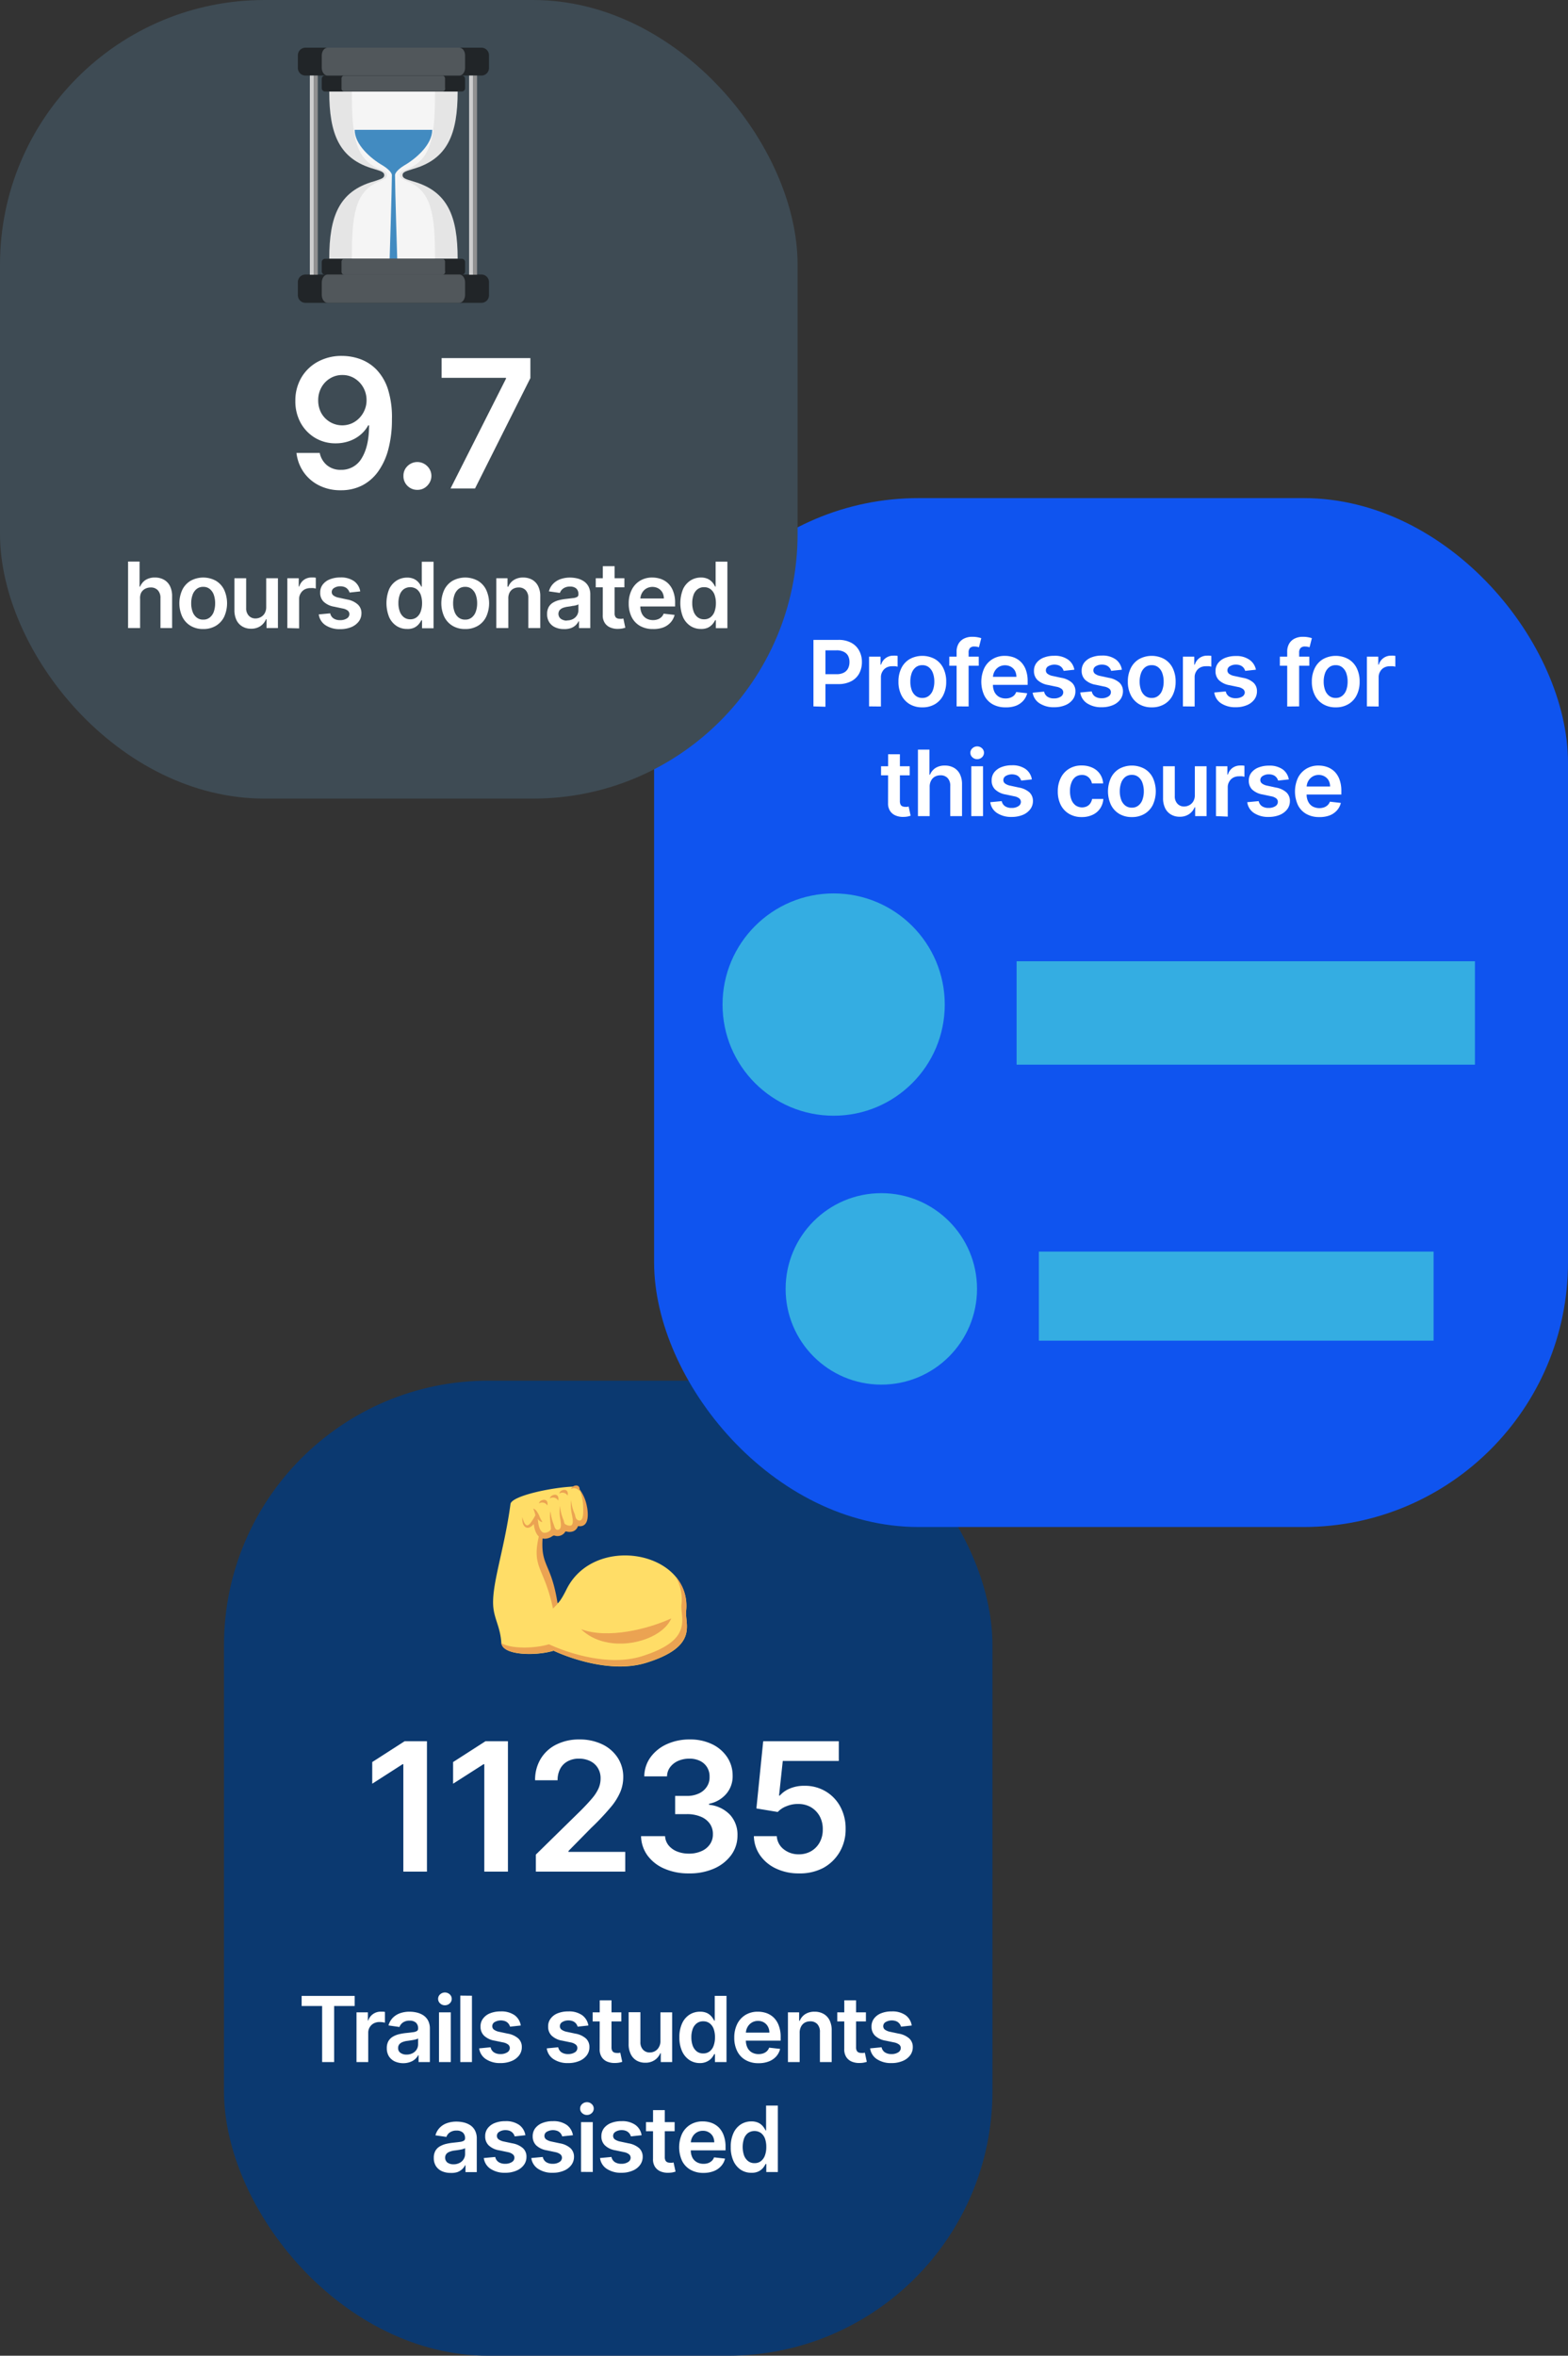 <svg xmlns="http://www.w3.org/2000/svg" viewBox="0 0 391.75 588.34"><rect x="0" y="0" width="391.75" height="588.34" fill="#333333" stroke="none"/><defs><style>.cls-1{fill:#0b3970;}.cls-2{fill:#0f54ef;}.cls-3{fill:#fff;}.cls-4{fill:#34ade2;}.cls-5{fill:#ffdd67;}.cls-6{fill:#eba352;}.cls-7{fill:#3e4b54;}.cls-8{fill:#e5e5e5;}.cls-9{fill:#f5f5f5;}.cls-10{fill:#428bc1;}.cls-11{fill:#212528;}.cls-12{fill:#51575b;}.cls-13{fill:#919191;}.cls-14{fill:#cecece;}</style></defs><g id="Layer_2" data-name="Layer 2"><g id="Layer_1-2" data-name="Layer 1"><rect class="cls-1" x="55.96" y="344.82" width="192" height="243.52" rx="66.09"/><rect class="cls-2" x="163.42" y="124.4" width="228.33" height="256.97" rx="66.09"/><path class="cls-3" d="M203.23,176.42V159.81h6.22a6.58,6.58,0,0,1,3.22.72,4.77,4.77,0,0,1,2,2,5.82,5.82,0,0,1,.67,2.82,6,6,0,0,1-.67,2.84,4.74,4.74,0,0,1-2,1.95,6.78,6.78,0,0,1-3.24.71h-4.12v-2.47H209a3.79,3.79,0,0,0,1.83-.39,2.49,2.49,0,0,0,1.06-1.07,3.45,3.45,0,0,0,.34-1.57,3.31,3.31,0,0,0-.34-1.55,2.39,2.39,0,0,0-1.06-1,3.88,3.88,0,0,0-1.85-.38h-2.75v14.09Z"/><path class="cls-3" d="M217.13,176.42V164H220V166h.13a3.09,3.09,0,0,1,1.18-1.66,3.13,3.13,0,0,1,1.9-.59,5.25,5.25,0,0,1,.54,0,3,3,0,0,1,.51.06v2.7a3.91,3.91,0,0,0-.59-.12,6.78,6.78,0,0,0-.77,0,3,3,0,0,0-1.44.34,2.5,2.5,0,0,0-1,1,2.68,2.68,0,0,0-.37,1.4v7.32Z"/><path class="cls-3" d="M230.44,176.66a6,6,0,0,1-3.17-.8,5.37,5.37,0,0,1-2.07-2.25,7.31,7.31,0,0,1-.73-3.37,7.41,7.41,0,0,1,.73-3.38,5.37,5.37,0,0,1,2.07-2.25,6.59,6.59,0,0,1,6.33,0,5.37,5.37,0,0,1,2.07,2.25,7.41,7.41,0,0,1,.73,3.38,7.31,7.31,0,0,1-.73,3.37,5.37,5.37,0,0,1-2.07,2.25A6,6,0,0,1,230.44,176.66Zm0-2.35a2.52,2.52,0,0,0,1.66-.55,3.25,3.25,0,0,0,1-1.47,6.06,6.06,0,0,0,.33-2.06,6.16,6.16,0,0,0-.33-2.07,3.34,3.34,0,0,0-1-1.48,2.52,2.52,0,0,0-1.66-.55,2.55,2.55,0,0,0-1.68.55,3.28,3.28,0,0,0-1,1.48,6.16,6.16,0,0,0-.32,2.07,6.06,6.06,0,0,0,.32,2.06,3.19,3.19,0,0,0,1,1.47A2.55,2.55,0,0,0,230.45,174.31Z"/><path class="cls-3" d="M244.53,164v2.27h-7.36V164ZM239,176.42V162.79a3.86,3.86,0,0,1,.52-2.09,3.22,3.22,0,0,1,1.41-1.25,4.5,4.5,0,0,1,2-.41,7,7,0,0,1,1.36.12,6.65,6.65,0,0,1,.87.22l-.58,2.27-.47-.12a3.1,3.1,0,0,0-.64-.06,1.45,1.45,0,0,0-1.15.39A1.7,1.7,0,0,0,242,163v13.44Z"/><path class="cls-3" d="M251.21,176.66a6.41,6.41,0,0,1-3.23-.78,5.19,5.19,0,0,1-2.08-2.22,8.21,8.21,0,0,1,0-6.77,5.46,5.46,0,0,1,2.06-2.27,5.8,5.8,0,0,1,3.1-.82,6.56,6.56,0,0,1,2.18.37,5.05,5.05,0,0,1,1.81,1.14,5.37,5.37,0,0,1,1.25,2,8,8,0,0,1,.45,2.83v.9H246.54v-2h7.4a3.36,3.36,0,0,0-.36-1.51,2.7,2.7,0,0,0-1-1,3.1,3.1,0,0,0-3.06.05,3.05,3.05,0,0,0-1.06,1.14,3.22,3.22,0,0,0-.38,1.54v1.72a4.06,4.06,0,0,0,.39,1.86,2.91,2.91,0,0,0,1.11,1.19,3.37,3.37,0,0,0,1.68.41,3.23,3.23,0,0,0,1.15-.19,2.66,2.66,0,0,0,.91-.53,2.35,2.35,0,0,0,.57-.89l2.74.31a4.29,4.29,0,0,1-1,1.89,4.81,4.81,0,0,1-1.86,1.25A6.91,6.91,0,0,1,251.21,176.66Z"/><path class="cls-3" d="M268.42,167.26l-2.68.29a2.39,2.39,0,0,0-.39-.76,2.1,2.1,0,0,0-.75-.58,3.14,3.14,0,0,0-2.69.18,1.17,1.17,0,0,0-.61,1,1.05,1.05,0,0,0,.4.88,3.18,3.18,0,0,0,1.36.56l2.12.46a5.25,5.25,0,0,1,2.63,1.21,2.84,2.84,0,0,1,.87,2.16,3.36,3.36,0,0,1-.68,2.07,4.38,4.38,0,0,1-1.88,1.4,7,7,0,0,1-2.76.5,6.38,6.38,0,0,1-3.68-1A3.83,3.83,0,0,1,258,173l2.86-.27a2,2,0,0,0,.83,1.27,2.85,2.85,0,0,0,1.65.43A3,3,0,0,0,265,174a1.27,1.27,0,0,0,.64-1.06,1.14,1.14,0,0,0-.41-.89,3,3,0,0,0-1.27-.53l-2.13-.45a5.06,5.06,0,0,1-2.65-1.26,3.06,3.06,0,0,1-.85-2.25,3.14,3.14,0,0,1,.63-2,4.08,4.08,0,0,1,1.77-1.31,7,7,0,0,1,2.64-.47,5.67,5.67,0,0,1,3.45.94A3.92,3.92,0,0,1,268.42,167.26Z"/><path class="cls-3" d="M280.29,167.26l-2.68.29a2,2,0,0,0-.39-.76,2.1,2.1,0,0,0-.75-.58,2.81,2.81,0,0,0-1.15-.22,2.87,2.87,0,0,0-1.54.4,1.17,1.17,0,0,0-.61,1,1.05,1.05,0,0,0,.4.88,3.24,3.24,0,0,0,1.36.56l2.12.46a5.33,5.33,0,0,1,2.64,1.21,2.91,2.91,0,0,1,.87,2.16,3.43,3.43,0,0,1-.69,2.07,4.38,4.38,0,0,1-1.88,1.4,7,7,0,0,1-2.75.5,6.36,6.36,0,0,1-3.68-1,3.84,3.84,0,0,1-1.67-2.68l2.87-.27a2,2,0,0,0,.82,1.27,2.85,2.85,0,0,0,1.65.43,2.91,2.91,0,0,0,1.68-.43,1.25,1.25,0,0,0,.64-1.06,1.14,1.14,0,0,0-.41-.89,2.9,2.9,0,0,0-1.27-.53l-2.12-.45a5.1,5.1,0,0,1-2.66-1.26,3.1,3.1,0,0,1-.85-2.25,3.27,3.27,0,0,1,.63-2,4.17,4.17,0,0,1,1.78-1.31,6.9,6.9,0,0,1,2.63-.47,5.63,5.63,0,0,1,3.45.94A3.92,3.92,0,0,1,280.29,167.26Z"/><path class="cls-3" d="M287.75,176.66a6,6,0,0,1-3.16-.8,5.37,5.37,0,0,1-2.07-2.25,7.31,7.31,0,0,1-.74-3.37,7.41,7.41,0,0,1,.74-3.38,5.37,5.37,0,0,1,2.07-2.25,6.57,6.57,0,0,1,6.32,0,5.33,5.33,0,0,1,2.08,2.25,7.54,7.54,0,0,1,.73,3.38,7.44,7.44,0,0,1-.73,3.37,5.33,5.33,0,0,1-2.08,2.25A6,6,0,0,1,287.75,176.66Zm0-2.35a2.47,2.47,0,0,0,1.65-.55,3.1,3.1,0,0,0,1-1.47,6.06,6.06,0,0,0,.33-2.06,6.16,6.16,0,0,0-.33-2.07,3.18,3.18,0,0,0-1-1.48,2.47,2.47,0,0,0-1.65-.55,2.56,2.56,0,0,0-1.69.55,3.34,3.34,0,0,0-1,1.48,6.16,6.16,0,0,0-.33,2.07,6.06,6.06,0,0,0,.33,2.06,3.25,3.25,0,0,0,1,1.47A2.56,2.56,0,0,0,287.77,174.31Z"/><path class="cls-3" d="M295.54,176.42V164h2.84V166h.13a3.13,3.13,0,0,1,1.17-1.66,3.18,3.18,0,0,1,1.91-.59,5.25,5.25,0,0,1,.54,0,3.11,3.11,0,0,1,.51.06v2.7a3.91,3.91,0,0,0-.59-.12,6.78,6.78,0,0,0-.77,0,3,3,0,0,0-1.44.34,2.5,2.5,0,0,0-1,1,2.59,2.59,0,0,0-.37,1.4v7.32Z"/><path class="cls-3" d="M313.78,167.26l-2.68.29a2.39,2.39,0,0,0-.39-.76,2.1,2.1,0,0,0-.75-.58,2.86,2.86,0,0,0-1.16-.22,2.81,2.81,0,0,0-1.53.4,1.17,1.17,0,0,0-.61,1,1.05,1.05,0,0,0,.4.88,3.18,3.18,0,0,0,1.36.56l2.12.46a5.25,5.25,0,0,1,2.63,1.21,2.84,2.84,0,0,1,.87,2.16,3.36,3.36,0,0,1-.68,2.07,4.38,4.38,0,0,1-1.88,1.4,7,7,0,0,1-2.76.5,6.38,6.38,0,0,1-3.68-1,3.83,3.83,0,0,1-1.66-2.68l2.86-.27a2,2,0,0,0,.83,1.27,2.85,2.85,0,0,0,1.65.43,3,3,0,0,0,1.68-.43A1.27,1.27,0,0,0,311,173a1.12,1.12,0,0,0-.42-.89,2.86,2.86,0,0,0-1.26-.53l-2.13-.45a5.06,5.06,0,0,1-2.65-1.26,3.06,3.06,0,0,1-.85-2.25,3.14,3.14,0,0,1,.63-2,4.08,4.08,0,0,1,1.77-1.31,6.93,6.93,0,0,1,2.63-.47,5.63,5.63,0,0,1,3.45.94A3.93,3.93,0,0,1,313.78,167.26Z"/><path class="cls-3" d="M327.12,164v2.27h-7.36V164Zm-5.52,12.45V162.79a3.86,3.86,0,0,1,.52-2.09,3.22,3.22,0,0,1,1.41-1.25,4.5,4.5,0,0,1,2-.41,6.77,6.77,0,0,1,1.35.12,6.47,6.47,0,0,1,.88.22l-.58,2.27-.48-.12a3,3,0,0,0-.63-.06,1.45,1.45,0,0,0-1.15.39,1.65,1.65,0,0,0-.34,1.12v13.44Z"/><path class="cls-3" d="M333.72,176.66a6,6,0,0,1-3.16-.8,5.37,5.37,0,0,1-2.07-2.25,7.31,7.31,0,0,1-.74-3.37,7.41,7.41,0,0,1,.74-3.38,5.37,5.37,0,0,1,2.07-2.25,6.57,6.57,0,0,1,6.32,0,5.33,5.33,0,0,1,2.08,2.25,7.41,7.41,0,0,1,.73,3.38,7.31,7.31,0,0,1-.73,3.37,5.33,5.33,0,0,1-2.08,2.25A6,6,0,0,1,333.72,176.66Zm0-2.35a2.47,2.47,0,0,0,1.65-.55,3.19,3.19,0,0,0,1-1.47,6.32,6.32,0,0,0,.32-2.06,6.42,6.42,0,0,0-.32-2.07,3.28,3.28,0,0,0-1-1.48,2.47,2.47,0,0,0-1.65-.55,2.52,2.52,0,0,0-1.68.55,3.28,3.28,0,0,0-1,1.48,6.16,6.16,0,0,0-.33,2.07,6.06,6.06,0,0,0,.33,2.06,3.19,3.19,0,0,0,1,1.47A2.52,2.52,0,0,0,333.74,174.31Z"/><path class="cls-3" d="M341.51,176.42V164h2.84V166h.13a3.09,3.09,0,0,1,1.18-1.66,3.13,3.13,0,0,1,1.9-.59,5.25,5.25,0,0,1,.54,0,3,3,0,0,1,.51.06v2.7a3.91,3.91,0,0,0-.59-.12,6.78,6.78,0,0,0-.77,0,3,3,0,0,0-1.44.34,2.5,2.5,0,0,0-1,1,2.68,2.68,0,0,0-.37,1.4v7.32Z"/><path class="cls-3" d="M227.28,191.37v2.27h-7.16v-2.27Zm-5.39-3h2.94v11.69a1.85,1.85,0,0,0,.18.91.89.89,0,0,0,.48.42,1.78,1.78,0,0,0,.67.12,3.75,3.75,0,0,0,.5,0l.36-.08.49,2.3-.67.18a6,6,0,0,1-1.06.11,4.69,4.69,0,0,1-2-.34,3,3,0,0,1-1.4-1.14,3.41,3.41,0,0,1-.51-1.95Z"/><path class="cls-3" d="M232.27,196.52v7.3h-2.93V187.21h2.87v6.27h.14a3.67,3.67,0,0,1,1.36-1.67,4.23,4.23,0,0,1,2.35-.61,4.45,4.45,0,0,1,2.26.55,3.73,3.73,0,0,1,1.5,1.59,5.6,5.6,0,0,1,.53,2.55v7.93h-2.94v-7.48a2.76,2.76,0,0,0-.64-2,2.33,2.33,0,0,0-1.81-.71,2.89,2.89,0,0,0-1.39.34,2.4,2.4,0,0,0-.95,1A3.15,3.15,0,0,0,232.27,196.52Z"/><path class="cls-3" d="M244.14,189.6a1.69,1.69,0,0,1-1.2-.47,1.48,1.48,0,0,1-.5-1.12,1.46,1.46,0,0,1,.51-1.13,1.75,1.75,0,0,1,2.39,0,1.52,1.52,0,0,1,0,2.25A1.69,1.69,0,0,1,244.14,189.6Zm-1.47,14.22V191.37h2.93v12.45Z"/><path class="cls-3" d="M257.8,194.66l-2.67.29a2.23,2.23,0,0,0-.4-.76,1.94,1.94,0,0,0-.75-.58,3.14,3.14,0,0,0-2.69.18,1.18,1.18,0,0,0-.61,1,1.08,1.08,0,0,0,.4.88,3.3,3.3,0,0,0,1.36.56l2.13.46a5.33,5.33,0,0,1,2.63,1.21,2.91,2.91,0,0,1,.87,2.16,3.37,3.37,0,0,1-.69,2.07,4.42,4.42,0,0,1-1.87,1.4,7.19,7.19,0,0,1-2.76.5,6.38,6.38,0,0,1-3.68-1,3.79,3.79,0,0,1-1.66-2.68l2.86-.27a2,2,0,0,0,.83,1.27,2.84,2.84,0,0,0,1.64.43,2.91,2.91,0,0,0,1.68-.43,1.25,1.25,0,0,0,.64-1.06,1.14,1.14,0,0,0-.41-.89,2.85,2.85,0,0,0-1.27-.53l-2.12-.45a5,5,0,0,1-2.65-1.26,3,3,0,0,1-.85-2.25,3.2,3.2,0,0,1,.62-2,4.17,4.17,0,0,1,1.78-1.31,6.93,6.93,0,0,1,2.63-.47,5.63,5.63,0,0,1,3.45.94A3.92,3.92,0,0,1,257.8,194.66Z"/><path class="cls-3" d="M270.27,204.06a6,6,0,0,1-3.2-.82A5.41,5.41,0,0,1,265,201a7.43,7.43,0,0,1-.72-3.34,7.34,7.34,0,0,1,.73-3.35A5.48,5.48,0,0,1,267.1,192a5.84,5.84,0,0,1,3.15-.82,6.22,6.22,0,0,1,2.69.56,4.62,4.62,0,0,1,1.87,1.56,4.69,4.69,0,0,1,.8,2.36H272.8a2.64,2.64,0,0,0-.81-1.5,2.33,2.33,0,0,0-1.7-.61,2.68,2.68,0,0,0-1.58.48,3.14,3.14,0,0,0-1,1.39,5.37,5.37,0,0,0-.38,2.15,5.77,5.77,0,0,0,.37,2.19,3.17,3.17,0,0,0,1.05,1.4,2.84,2.84,0,0,0,2.76.24,2.27,2.27,0,0,0,.86-.71,2.92,2.92,0,0,0,.48-1.15h2.81a4.86,4.86,0,0,1-.78,2.34,4.53,4.53,0,0,1-1.84,1.59A6.09,6.09,0,0,1,270.27,204.06Z"/><path class="cls-3" d="M282.79,204.06a6,6,0,0,1-3.16-.8,5.43,5.43,0,0,1-2.07-2.25,8.07,8.07,0,0,1,0-6.75,5.37,5.37,0,0,1,2.07-2.25,6.57,6.57,0,0,1,6.32,0,5.33,5.33,0,0,1,2.08,2.25,8.17,8.17,0,0,1,0,6.75,5.39,5.39,0,0,1-2.08,2.25A6,6,0,0,1,282.79,204.06Zm0-2.35a2.47,2.47,0,0,0,1.65-.55,3.1,3.1,0,0,0,1-1.47,6.06,6.06,0,0,0,.33-2.06,6.16,6.16,0,0,0-.33-2.07,3.18,3.18,0,0,0-1-1.48,2.47,2.47,0,0,0-1.65-.55,2.56,2.56,0,0,0-1.69.55,3.34,3.34,0,0,0-1,1.48,6.16,6.16,0,0,0-.33,2.07,6.06,6.06,0,0,0,.33,2.06,3.25,3.25,0,0,0,1,1.47A2.56,2.56,0,0,0,282.81,201.71Z"/><path class="cls-3" d="M298.52,198.58v-7.21h2.93v12.45H298.6v-2.21h-.13a3.82,3.82,0,0,1-1.38,1.71,4.07,4.07,0,0,1-2.36.66,4.13,4.13,0,0,1-2.16-.55,3.72,3.72,0,0,1-1.47-1.59,5.64,5.64,0,0,1-.52-2.54v-7.93h2.93v7.47a2.65,2.65,0,0,0,.65,1.88,2.2,2.2,0,0,0,1.7.7,2.68,2.68,0,0,0,1.26-.32,2.5,2.5,0,0,0,1-.94A3,3,0,0,0,298.52,198.58Z"/><path class="cls-3" d="M303.8,203.82V191.37h2.85v2.07h.13a3.19,3.19,0,0,1,1.17-1.67,3.23,3.23,0,0,1,1.9-.58,5.34,5.34,0,0,1,.55,0,3.25,3.25,0,0,1,.51.06V194a4.21,4.21,0,0,0-.59-.12,7.09,7.09,0,0,0-.77,0,3,3,0,0,0-1.44.34,2.54,2.54,0,0,0-1,1,2.65,2.65,0,0,0-.37,1.41v7.32Z"/><path class="cls-3" d="M322,194.66l-2.67.29a2.23,2.23,0,0,0-.4-.76,1.94,1.94,0,0,0-.75-.58,2.77,2.77,0,0,0-1.15-.22,2.72,2.72,0,0,0-1.53.4,1.17,1.17,0,0,0-.62,1,1.06,1.06,0,0,0,.41.88,3.19,3.19,0,0,0,1.35.56l2.13.46a5.29,5.29,0,0,1,2.63,1.21,2.88,2.88,0,0,1,.87,2.16,3.36,3.36,0,0,1-.68,2.07,4.52,4.52,0,0,1-1.88,1.4,7.19,7.19,0,0,1-2.76.5,6.38,6.38,0,0,1-3.68-1,3.83,3.83,0,0,1-1.66-2.68l2.86-.27a2,2,0,0,0,.83,1.27,2.84,2.84,0,0,0,1.64.43,3,3,0,0,0,1.69-.43,1.26,1.26,0,0,0,.63-1.06,1.11,1.11,0,0,0-.41-.89,2.85,2.85,0,0,0-1.27-.53l-2.12-.45a5,5,0,0,1-2.65-1.26A3.06,3.06,0,0,1,312,195a3.2,3.2,0,0,1,.62-2,4.17,4.17,0,0,1,1.78-1.31,6.93,6.93,0,0,1,2.63-.47,5.63,5.63,0,0,1,3.45.94A3.92,3.92,0,0,1,322,194.66Z"/><path class="cls-3" d="M329.59,204.06a6.36,6.36,0,0,1-3.23-.78,5.16,5.16,0,0,1-2.09-2.22,8.21,8.21,0,0,1,0-6.77,5.53,5.53,0,0,1,2.06-2.27,5.72,5.72,0,0,1,3.1-.82,6.52,6.52,0,0,1,2.18.37,5.18,5.18,0,0,1,1.82,1.14,5.4,5.4,0,0,1,1.24,2,8,8,0,0,1,.45,2.83v.89h-10.2v-2h7.39a3.21,3.21,0,0,0-.36-1.51,2.7,2.7,0,0,0-1-1,2.83,2.83,0,0,0-1.48-.38,2.88,2.88,0,0,0-1.58.43,3.05,3.05,0,0,0-1.06,1.14,3.21,3.21,0,0,0-.38,1.53v1.73a3.93,3.93,0,0,0,.4,1.86,2.78,2.78,0,0,0,1.11,1.19,3.62,3.62,0,0,0,2.83.22,2.58,2.58,0,0,0,.9-.54,2.24,2.24,0,0,0,.57-.88l2.74.31a4.29,4.29,0,0,1-1,1.89,4.74,4.74,0,0,1-1.86,1.25A6.89,6.89,0,0,1,329.59,204.06Z"/><path class="cls-3" d="M106.67,434.87v32.57h-5.9V440.61h-.19L93,445.48v-5.41l8.09-5.2Z"/><path class="cls-3" d="M126.9,434.87v32.57H121V440.61h-.19l-7.61,4.87v-5.41l8.09-5.2Z"/><path class="cls-3" d="M133.88,467.44v-4.26l11.31-11.09q1.62-1.63,2.7-2.91a10.6,10.6,0,0,0,1.62-2.46,6.1,6.1,0,0,0,.54-2.54,4.81,4.81,0,0,0-.7-2.65,4.56,4.56,0,0,0-1.92-1.71,6.24,6.24,0,0,0-2.78-.6,5.71,5.71,0,0,0-2.82.66,4.56,4.56,0,0,0-1.86,1.86,6,6,0,0,0-.66,2.88h-5.62a10.08,10.08,0,0,1,1.42-5.39,9.41,9.41,0,0,1,3.9-3.54,12.51,12.51,0,0,1,5.72-1.26,12.91,12.91,0,0,1,5.75,1.22,9.47,9.47,0,0,1,3.86,3.36,8.73,8.73,0,0,1,1.37,4.86,9.65,9.65,0,0,1-.7,3.6,15.25,15.25,0,0,1-2.45,3.91,64,64,0,0,1-4.92,5.2l-5.61,5.7v.23h14.18v4.93Z"/><path class="cls-3" d="M172.1,467.88a14.85,14.85,0,0,1-6.1-1.18,10.14,10.14,0,0,1-4.21-3.27,8.53,8.53,0,0,1-1.63-4.85h6a4,4,0,0,0,.88,2.3,5.2,5.2,0,0,0,2.11,1.52,7.77,7.77,0,0,0,3,.54,7.39,7.39,0,0,0,3.1-.62,4.91,4.91,0,0,0,2.11-1.7,4.26,4.26,0,0,0,.75-2.53,4.38,4.38,0,0,0-.76-2.61,5.1,5.1,0,0,0-2.25-1.76,8.78,8.78,0,0,0-3.54-.64h-2.88v-4.55h2.88a6.92,6.92,0,0,0,3-.59,4.65,4.65,0,0,0,2-1.66,4.19,4.19,0,0,0,.72-2.49,4.38,4.38,0,0,0-.61-2.4,4.23,4.23,0,0,0-1.77-1.6,5.86,5.86,0,0,0-2.66-.57,7,7,0,0,0-2.77.54,5.06,5.06,0,0,0-2,1.53,3.92,3.92,0,0,0-.82,2.36h-5.68a8.27,8.27,0,0,1,1.58-4.81,10.23,10.23,0,0,1,4.06-3.24,13.52,13.52,0,0,1,5.71-1.17,12.47,12.47,0,0,1,5.67,1.22,9.37,9.37,0,0,1,3.73,3.26,8.21,8.21,0,0,1,1.32,4.53,6.66,6.66,0,0,1-1.62,4.61,7.58,7.58,0,0,1-4.27,2.44v.25a8.32,8.32,0,0,1,5.27,2.54,7.3,7.3,0,0,1,1.83,5.11,8.2,8.2,0,0,1-1.55,4.89,10.51,10.51,0,0,1-4.27,3.38A15,15,0,0,1,172.1,467.88Z"/><path class="cls-3" d="M199.61,467.88a13.1,13.1,0,0,1-5.7-1.2,10,10,0,0,1-4-3.3,8.69,8.69,0,0,1-1.56-4.8h5.72a4.48,4.48,0,0,0,1.73,3.27,5.87,5.87,0,0,0,3.79,1.26,6,6,0,0,0,3.08-.79,5.73,5.73,0,0,0,2.13-2.21,6.48,6.48,0,0,0,.76-3.23,6.65,6.65,0,0,0-.77-3.28,6,6,0,0,0-2.18-2.25,6.22,6.22,0,0,0-3.18-.81,7.22,7.22,0,0,0-2.88.54,5.82,5.82,0,0,0-2.24,1.46l-5.33-.88,1.7-16.79h18.89v4.93h-14l-.93,8.64h.19a6.81,6.81,0,0,1,2.56-1.78A9.13,9.13,0,0,1,201,446a10.06,10.06,0,0,1,5.28,1.39,9.89,9.89,0,0,1,3.66,3.82,11.38,11.38,0,0,1,1.33,5.57,11.08,11.08,0,0,1-1.48,5.74,10.67,10.67,0,0,1-4.12,4A12.48,12.48,0,0,1,199.61,467.88Z"/><circle class="cls-4" cx="208.28" cy="250.89" r="27.76"/><rect class="cls-4" x="253.99" y="240.07" width="114.51" height="25.83"/><circle class="cls-4" cx="220.19" cy="321.9" r="23.91"/><rect class="cls-4" x="259.55" y="312.58" width="98.62" height="22.25"/><path class="cls-3" d="M75.36,501v-2.52H88.61V501H83.48V515h-3V501Z"/><path class="cls-3" d="M89.07,515V502.58h2.84v2.07H92A3.13,3.13,0,0,1,93.21,503a3.25,3.25,0,0,1,1.91-.59l.54,0a3,3,0,0,1,.51.06v2.7a3.91,3.91,0,0,0-.59-.12,6.78,6.78,0,0,0-.77-.05,3.06,3.06,0,0,0-1.44.34A2.62,2.62,0,0,0,92,507.71V515Z"/><path class="cls-3" d="M100.81,515.28a5.19,5.19,0,0,1-2.13-.42,3.53,3.53,0,0,1-1.49-1.26,3.74,3.74,0,0,1-.55-2.06,3.54,3.54,0,0,1,.39-1.75,3.13,3.13,0,0,1,1.07-1.1,5.64,5.64,0,0,1,1.52-.63,13.88,13.88,0,0,1,1.75-.31c.73-.07,1.32-.14,1.78-.21a2.43,2.43,0,0,0,1-.29.68.68,0,0,0,.31-.62v-.05a1.85,1.85,0,0,0-.54-1.42,2.24,2.24,0,0,0-1.57-.5,2.79,2.79,0,0,0-1.7.47,2.41,2.41,0,0,0-.85,1.11l-2.74-.39a4.45,4.45,0,0,1,1.07-1.9,4.84,4.84,0,0,1,1.82-1.15,7,7,0,0,1,2.39-.38,7.75,7.75,0,0,1,1.79.21,5.14,5.14,0,0,1,1.63.69,3.59,3.59,0,0,1,1.19,1.31,4.29,4.29,0,0,1,.45,2.07V515h-2.82v-1.71h-.1a3.53,3.53,0,0,1-2,1.69A4.85,4.85,0,0,1,100.81,515.28Zm.76-2.15a3.16,3.16,0,0,0,1.54-.36,2.57,2.57,0,0,0,1-.93,2.49,2.49,0,0,0,.35-1.28V509.1a1.63,1.63,0,0,1-.47.21c-.21.06-.46.12-.73.17l-.8.13-.69.1a4.53,4.53,0,0,0-1.18.29,2,2,0,0,0-.82.56,1.4,1.4,0,0,0-.3.93,1.38,1.38,0,0,0,.6,1.22A2.51,2.51,0,0,0,101.57,513.13Z"/><path class="cls-3" d="M111.16,500.81a1.65,1.65,0,0,1-1.2-.47,1.45,1.45,0,0,1-.5-1.12,1.47,1.47,0,0,1,.5-1.13,1.77,1.77,0,0,1,2.4,0,1.5,1.5,0,0,1,.5,1.13,1.48,1.48,0,0,1-.5,1.12A1.68,1.68,0,0,1,111.16,500.81ZM109.68,515V502.58h2.94V515Z"/><path class="cls-3" d="M117.91,498.43V515H115v-16.6Z"/><path class="cls-3" d="M130.11,505.87l-2.68.29a2.2,2.2,0,0,0-.39-.76,2.1,2.1,0,0,0-.75-.58,3.14,3.14,0,0,0-2.69.18,1.17,1.17,0,0,0-.61,1,1.09,1.09,0,0,0,.4.89,3.46,3.46,0,0,0,1.36.56l2.12.45a5.33,5.33,0,0,1,2.63,1.21,2.84,2.84,0,0,1,.87,2.16,3.32,3.32,0,0,1-.68,2.07,4.38,4.38,0,0,1-1.88,1.4,7,7,0,0,1-2.76.51,6.31,6.31,0,0,1-3.68-1,3.83,3.83,0,0,1-1.66-2.67l2.86-.28a2,2,0,0,0,.83,1.27,2.85,2.85,0,0,0,1.65.43,3,3,0,0,0,1.68-.43,1.26,1.26,0,0,0,.64-1.06,1.1,1.1,0,0,0-.41-.88,3,3,0,0,0-1.27-.54l-2.13-.44a5,5,0,0,1-2.65-1.27,3.06,3.06,0,0,1-.85-2.25,3.12,3.12,0,0,1,.63-2,4,4,0,0,1,1.77-1.32,7,7,0,0,1,2.64-.46,5.74,5.74,0,0,1,3.45.93A3.92,3.92,0,0,1,130.11,505.87Z"/><path class="cls-3" d="M147,505.87l-2.68.29a2.39,2.39,0,0,0-.39-.76,2.1,2.1,0,0,0-.75-.58,2.86,2.86,0,0,0-1.16-.22,2.81,2.81,0,0,0-1.53.4,1.17,1.17,0,0,0-.61,1,1.06,1.06,0,0,0,.4.89,3.46,3.46,0,0,0,1.36.56l2.12.45a5.33,5.33,0,0,1,2.63,1.21,2.84,2.84,0,0,1,.87,2.16,3.32,3.32,0,0,1-.68,2.07,4.38,4.38,0,0,1-1.88,1.4,7,7,0,0,1-2.76.51,6.31,6.31,0,0,1-3.68-1,3.83,3.83,0,0,1-1.66-2.67l2.86-.28a2,2,0,0,0,.83,1.27,2.85,2.85,0,0,0,1.65.43,3,3,0,0,0,1.68-.43,1.25,1.25,0,0,0,.63-1.06,1.08,1.08,0,0,0-.41-.88,2.85,2.85,0,0,0-1.26-.54l-2.13-.44a5,5,0,0,1-2.65-1.27,3.06,3.06,0,0,1-.85-2.25,3.12,3.12,0,0,1,.63-2,4,4,0,0,1,1.77-1.32,6.94,6.94,0,0,1,2.63-.46,5.7,5.7,0,0,1,3.45.93A3.93,3.93,0,0,1,147,505.87Z"/><path class="cls-3" d="M155.23,502.58v2.27h-7.16v-2.27Zm-5.39-3h2.94v11.7a1.84,1.84,0,0,0,.18.9,1,1,0,0,0,.48.43,2,2,0,0,0,.67.11,2.6,2.6,0,0,0,.5,0l.36-.07.49,2.29a6.54,6.54,0,0,1-.67.18,6,6,0,0,1-1.06.11,4.85,4.85,0,0,1-2-.33,3,3,0,0,1-1.4-1.15,3.49,3.49,0,0,1-.51-2Z"/><path class="cls-3" d="M165,509.79v-7.21h2.93V515h-2.84v-2.21h-.13a3.73,3.73,0,0,1-1.39,1.71,4.05,4.05,0,0,1-2.36.66,4.22,4.22,0,0,1-2.16-.54,3.72,3.72,0,0,1-1.46-1.6,5.51,5.51,0,0,1-.53-2.54v-7.93H160v7.47a2.65,2.65,0,0,0,.65,1.88,2.2,2.2,0,0,0,1.71.7,2.66,2.66,0,0,0,1.25-.31,2.53,2.53,0,0,0,1-1A2.85,2.85,0,0,0,165,509.79Z"/><path class="cls-3" d="M174.88,515.25a4.73,4.73,0,0,1-2.63-.75,5.24,5.24,0,0,1-1.83-2.19,8.16,8.16,0,0,1-.68-3.49,8.08,8.08,0,0,1,.69-3.51,5.07,5.07,0,0,1,1.85-2.16,4.8,4.8,0,0,1,2.61-.73,4,4,0,0,1,1.8.36,3.48,3.48,0,0,1,1.11.89,5.86,5.86,0,0,1,.65,1h.12v-6.21h2.94V515h-2.89v-2h-.17a5.35,5.35,0,0,1-.66,1,3.5,3.5,0,0,1-1.14.86A3.87,3.87,0,0,1,174.88,515.25Zm.82-2.41a2.58,2.58,0,0,0,1.59-.5,3.11,3.11,0,0,0,1-1.42,5.93,5.93,0,0,0,.34-2.12,6,6,0,0,0-.33-2.09,3.09,3.09,0,0,0-1-1.39,2.59,2.59,0,0,0-1.6-.5,2.54,2.54,0,0,0-1.64.52,3.06,3.06,0,0,0-1,1.41,5.92,5.92,0,0,0-.33,2.05,6.15,6.15,0,0,0,.33,2.09,3.27,3.27,0,0,0,1,1.43A2.53,2.53,0,0,0,175.7,512.84Z"/><path class="cls-3" d="M189.5,515.28a6.36,6.36,0,0,1-3.23-.79,5.22,5.22,0,0,1-2.09-2.22,7.37,7.37,0,0,1-.73-3.39,7.54,7.54,0,0,1,.73-3.38,5.53,5.53,0,0,1,2.06-2.27,5.84,5.84,0,0,1,3.11-.81,6.5,6.5,0,0,1,2.17.36,5.09,5.09,0,0,1,1.82,1.14,5.35,5.35,0,0,1,1.24,2,7.77,7.77,0,0,1,.46,2.83v.9H184.83v-2h7.39a3.08,3.08,0,0,0-.36-1.5,2.71,2.71,0,0,0-1-1.05,2.88,2.88,0,0,0-1.48-.38,2.92,2.92,0,0,0-1.59.44,3,3,0,0,0-1.05,1.13,3.23,3.23,0,0,0-.39,1.54v1.73a4,4,0,0,0,.4,1.86,2.75,2.75,0,0,0,1.11,1.18,3.31,3.31,0,0,0,1.67.41,3.53,3.53,0,0,0,1.16-.18,2.64,2.64,0,0,0,.9-.54,2.28,2.28,0,0,0,.57-.89l2.75.31a4.39,4.39,0,0,1-1,1.9,4.79,4.79,0,0,1-1.85,1.24A6.91,6.91,0,0,1,189.5,515.28Z"/><path class="cls-3" d="M199.79,507.73V515h-2.93V502.58h2.8v2.11h.15a3.53,3.53,0,0,1,1.37-1.66,4.2,4.2,0,0,1,2.34-.61,4.41,4.41,0,0,1,2.25.55,3.76,3.76,0,0,1,1.49,1.59,5.51,5.51,0,0,1,.53,2.54V515h-2.94v-7.47a2.79,2.79,0,0,0-.64-2,2.3,2.3,0,0,0-1.78-.7,2.78,2.78,0,0,0-1.37.33,2.35,2.35,0,0,0-.93,1A3.17,3.17,0,0,0,199.79,507.73Z"/><path class="cls-3" d="M216.34,502.58v2.27h-7.16v-2.27Zm-5.4-3h2.94v11.7a1.84,1.84,0,0,0,.18.9,1,1,0,0,0,.48.43,2,2,0,0,0,.67.11,2.78,2.78,0,0,0,.51,0l.35-.07.49,2.29a5.54,5.54,0,0,1-1.72.29,4.87,4.87,0,0,1-2-.33,3,3,0,0,1-1.4-1.15,3.49,3.49,0,0,1-.51-2Z"/><path class="cls-3" d="M227.79,505.87l-2.68.29a2.2,2.2,0,0,0-.39-.76,2.1,2.1,0,0,0-.75-.58,3.14,3.14,0,0,0-2.69.18,1.17,1.17,0,0,0-.61,1,1.09,1.09,0,0,0,.4.89,3.46,3.46,0,0,0,1.36.56l2.12.45a5.33,5.33,0,0,1,2.63,1.21,2.84,2.84,0,0,1,.87,2.16,3.32,3.32,0,0,1-.68,2.07,4.38,4.38,0,0,1-1.88,1.4,7,7,0,0,1-2.75.51,6.32,6.32,0,0,1-3.69-1,3.83,3.83,0,0,1-1.66-2.67l2.86-.28a2,2,0,0,0,.83,1.27,2.85,2.85,0,0,0,1.65.43,2.93,2.93,0,0,0,1.68-.43,1.26,1.26,0,0,0,.64-1.06,1.1,1.1,0,0,0-.41-.88,3,3,0,0,0-1.27-.54l-2.13-.44a5,5,0,0,1-2.65-1.27,3.1,3.1,0,0,1-.85-2.25,3.24,3.24,0,0,1,.63-2,4.05,4.05,0,0,1,1.78-1.32,6.87,6.87,0,0,1,2.63-.46,5.7,5.7,0,0,1,3.45.93A3.92,3.92,0,0,1,227.79,505.87Z"/><path class="cls-3" d="M112.55,542.68a5.19,5.19,0,0,1-2.13-.42,3.47,3.47,0,0,1-1.49-1.26,3.66,3.66,0,0,1-.55-2.06,3.51,3.51,0,0,1,.39-1.75,3,3,0,0,1,1.06-1.1,5.92,5.92,0,0,1,1.52-.63,14,14,0,0,1,1.76-.31c.73-.08,1.32-.14,1.77-.21a2.6,2.6,0,0,0,1-.29.7.7,0,0,0,.31-.62v0a1.85,1.85,0,0,0-.54-1.42,2.28,2.28,0,0,0-1.57-.5,2.82,2.82,0,0,0-1.71.47,2.28,2.28,0,0,0-.84,1.11l-2.74-.39a4.35,4.35,0,0,1,1.07-1.9,4.68,4.68,0,0,1,1.82-1.15,7,7,0,0,1,2.38-.38,7.9,7.9,0,0,1,1.8.21,5.24,5.24,0,0,1,1.63.69,3.57,3.57,0,0,1,1.18,1.31,4.29,4.29,0,0,1,.45,2.07v8.33H116.3v-1.71h-.1a3.21,3.21,0,0,1-.75,1,3.55,3.55,0,0,1-1.2.72A4.89,4.89,0,0,1,112.55,542.68Zm.76-2.15a3.09,3.09,0,0,0,1.53-.36,2.44,2.44,0,0,0,1-.93,2.4,2.4,0,0,0,.36-1.28V536.5a1.77,1.77,0,0,1-.47.21c-.22.06-.46.12-.73.17l-.81.13-.69.09a4.88,4.88,0,0,0-1.17.3,1.9,1.9,0,0,0-.82.56,1.57,1.57,0,0,0,.29,2.15A2.56,2.56,0,0,0,113.31,540.53Z"/><path class="cls-3" d="M131.26,533.27l-2.67.29a2.39,2.39,0,0,0-.39-.76,2.1,2.1,0,0,0-.75-.58,2.86,2.86,0,0,0-1.16-.22,2.81,2.81,0,0,0-1.53.4,1.15,1.15,0,0,0-.61,1,1.06,1.06,0,0,0,.4.89,3.46,3.46,0,0,0,1.36.56l2.12.45a5.38,5.38,0,0,1,2.63,1.21,2.84,2.84,0,0,1,.87,2.16,3.32,3.32,0,0,1-.68,2.07,4.38,4.38,0,0,1-1.88,1.4,7,7,0,0,1-2.76.51,6.38,6.38,0,0,1-3.68-1,3.83,3.83,0,0,1-1.66-2.68l2.86-.27a2,2,0,0,0,.83,1.27,2.84,2.84,0,0,0,1.64.43,3,3,0,0,0,1.69-.43,1.25,1.25,0,0,0,.63-1.06,1.08,1.08,0,0,0-.41-.88,2.85,2.85,0,0,0-1.26-.54l-2.13-.45a4.91,4.91,0,0,1-2.65-1.26,3.06,3.06,0,0,1-.85-2.25,3.16,3.16,0,0,1,.63-2,4.08,4.08,0,0,1,1.77-1.31,6.94,6.94,0,0,1,2.63-.46,5.7,5.7,0,0,1,3.45.93A3.92,3.92,0,0,1,131.26,533.27Z"/><path class="cls-3" d="M143.14,533.27l-2.68.29a2.2,2.2,0,0,0-.39-.76,2.1,2.1,0,0,0-.75-.58,3.14,3.14,0,0,0-2.69.18,1.17,1.17,0,0,0-.61,1,1.09,1.09,0,0,0,.4.89,3.53,3.53,0,0,0,1.36.56l2.12.45a5.33,5.33,0,0,1,2.63,1.21,2.88,2.88,0,0,1,.88,2.16,3.39,3.39,0,0,1-.69,2.07,4.38,4.38,0,0,1-1.88,1.4,7,7,0,0,1-2.75.51,6.34,6.34,0,0,1-3.68-1,3.84,3.84,0,0,1-1.67-2.68l2.87-.27a2,2,0,0,0,.82,1.27,2.85,2.85,0,0,0,1.65.43,2.91,2.91,0,0,0,1.68-.43,1.26,1.26,0,0,0,.64-1.06,1.1,1.1,0,0,0-.41-.88,3,3,0,0,0-1.27-.54l-2.13-.45a5,5,0,0,1-2.65-1.26,3.1,3.1,0,0,1-.85-2.25,3.29,3.29,0,0,1,.63-2,4.11,4.11,0,0,1,1.78-1.31,6.87,6.87,0,0,1,2.63-.46,5.7,5.7,0,0,1,3.45.93A3.92,3.92,0,0,1,143.14,533.27Z"/><path class="cls-3" d="M146.64,528.21a1.69,1.69,0,0,1-1.2-.47,1.48,1.48,0,0,1-.5-1.12,1.5,1.5,0,0,1,.5-1.13,1.73,1.73,0,0,1,1.2-.47,1.69,1.69,0,0,1,1.2.47,1.5,1.5,0,0,1,.5,1.13,1.48,1.48,0,0,1-.5,1.12A1.69,1.69,0,0,1,146.64,528.21Zm-1.47,14.22V530h2.93v12.45Z"/><path class="cls-3" d="M160.3,533.27l-2.68.29a2,2,0,0,0-.39-.76,2.1,2.1,0,0,0-.75-.58,2.81,2.81,0,0,0-1.15-.22,2.87,2.87,0,0,0-1.54.4,1.19,1.19,0,0,0-.61,1,1.12,1.12,0,0,0,.4.89,3.6,3.6,0,0,0,1.36.56l2.12.45a5.42,5.42,0,0,1,2.64,1.21,2.91,2.91,0,0,1,.87,2.16,3.39,3.39,0,0,1-.69,2.07,4.32,4.32,0,0,1-1.88,1.4,7,7,0,0,1-2.75.51,6.36,6.36,0,0,1-3.68-1,3.79,3.79,0,0,1-1.66-2.68l2.86-.27a2,2,0,0,0,.82,1.27,2.87,2.87,0,0,0,1.65.43,2.91,2.91,0,0,0,1.68-.43,1.24,1.24,0,0,0,.64-1.06,1.1,1.1,0,0,0-.41-.88,2.9,2.9,0,0,0-1.27-.54l-2.12-.45a4.88,4.88,0,0,1-2.65-1.26,3.07,3.07,0,0,1-.86-2.25,3.29,3.29,0,0,1,.63-2,4.17,4.17,0,0,1,1.78-1.31,6.9,6.9,0,0,1,2.63-.46,5.7,5.7,0,0,1,3.45.93A3.92,3.92,0,0,1,160.3,533.27Z"/><path class="cls-3" d="M168.55,530v2.27h-7.16V530Zm-5.39-3h2.93v11.7a1.84,1.84,0,0,0,.18.9,1,1,0,0,0,.49.43,2,2,0,0,0,.66.11,2.71,2.71,0,0,0,.51,0l.35-.07.5,2.29-.67.18a6.07,6.07,0,0,1-1.06.11,4.87,4.87,0,0,1-2-.33,3.1,3.1,0,0,1-1.4-1.15,3.41,3.41,0,0,1-.5-2Z"/><path class="cls-3" d="M175.73,542.68a6.36,6.36,0,0,1-3.23-.79,5.22,5.22,0,0,1-2.09-2.22,8.21,8.21,0,0,1,0-6.77,5.53,5.53,0,0,1,2.06-2.27,5.8,5.8,0,0,1,3.1-.81,6.52,6.52,0,0,1,2.18.36,5.18,5.18,0,0,1,1.82,1.14,5.48,5.48,0,0,1,1.24,2,8,8,0,0,1,.46,2.83v.9H171.06v-2h7.39a3.15,3.15,0,0,0-.36-1.51,2.7,2.7,0,0,0-1-1,2.83,2.83,0,0,0-1.48-.38,2.89,2.89,0,0,0-1.58.44,2.93,2.93,0,0,0-1.05,1.13,3.23,3.23,0,0,0-.39,1.54v1.72a4,4,0,0,0,.4,1.87A2.75,2.75,0,0,0,174.1,540a3.31,3.31,0,0,0,1.67.41,3.53,3.53,0,0,0,1.16-.18,2.92,2.92,0,0,0,.9-.54,2.28,2.28,0,0,0,.57-.89l2.74.31a4.18,4.18,0,0,1-1,1.89,4.77,4.77,0,0,1-1.85,1.25A6.94,6.94,0,0,1,175.73,542.68Z"/><path class="cls-3" d="M187.71,542.65a4.73,4.73,0,0,1-2.63-.75,5.24,5.24,0,0,1-1.83-2.19,8.16,8.16,0,0,1-.68-3.49,8.08,8.08,0,0,1,.69-3.51,5.07,5.07,0,0,1,1.85-2.16,4.79,4.79,0,0,1,2.6-.73,4,4,0,0,1,1.8.36,3.4,3.4,0,0,1,1.12.89,4.89,4.89,0,0,1,.64,1h.13v-6.21h2.94v16.6h-2.89v-2h-.18a5.25,5.25,0,0,1-.65,1,3.5,3.5,0,0,1-1.14.86A3.87,3.87,0,0,1,187.71,542.65Zm.82-2.41a2.53,2.53,0,0,0,1.58-.5,3.13,3.13,0,0,0,1-1.42,5.93,5.93,0,0,0,.34-2.12,6.09,6.09,0,0,0-.33-2.1,3.12,3.12,0,0,0-1-1.38,2.85,2.85,0,0,0-3.24,0,3.11,3.11,0,0,0-1,1.41,6.66,6.66,0,0,0,0,4.14,3.25,3.25,0,0,0,1,1.44A2.53,2.53,0,0,0,188.53,540.24Z"/><path class="cls-5" d="M123.3,401.83c-.75-5.48,2.65-14.32,4.24-26.2.28-2.13,11.32-4.37,16.45-4.37,1.34,0,2.44,6,2.11,8.13-.24,1.52-2.39,1.12-2.39,1.12a2.18,2.18,0,0,1-2.87,1.24c-.63,1.73-2.59.92-2.59.92a2,2,0,0,1-2.6.82c-1.61,7,1.38,6.38,3.57,17,0,0,.61-.11,2.33-3.57,6.94-14,31.32-9.52,29.87,5.46-.32,3.35,3.19,8.79-9.91,12.89-10.4,3.25-23.19-3-23.19-3-4.36,1.34-12.82,1.25-13.07-2C125,406.55,123.68,404.65,123.3,401.83Z"/><path class="cls-6" d="M171.42,402.36a11,11,0,0,0-2.63-8.6,11.32,11.32,0,0,1,1.47,7c-.32,3.35,3.19,8.8-9.92,12.89-10.4,3.25-23.19-3-23.19-3-3.4,1.05-9.37,1.23-11.89-.28.33,3.13,8.74,3.19,13.06,1.87,0,0,12.79,6.23,23.19,3C174.61,411.15,171.1,405.71,171.42,402.36Z"/><path class="cls-6" d="M134.7,383.4c-2,8.24,1.26,7.89,3.46,18.34l1.16-1.2c-1.61-10.46-4.39-9.2-3.71-17A2.71,2.71,0,0,1,134.7,383.4Z"/><path class="cls-6" d="M145.17,406.89c6.71,2.51,16.8-.05,22.55-2.7C165.14,410.2,151.82,413.41,145.17,406.89Z"/><path class="cls-6" d="M141.83,373.54a1.54,1.54,0,0,0-2.09-.54C139.82,372.06,142.2,371.33,141.83,373.54Z"/><path class="cls-6" d="M146.74,377a10.22,10.22,0,0,0-1.9-5,13.17,13.17,0,0,1,.87,4.73c0,.72.17,3.3-1.11,3-.79-.21-.81-.88-1-1.58a10.1,10.1,0,0,1-.89-3.5,10.47,10.47,0,0,0,.19,3.65c.08.66.57,2.47-.31,2.72a2.06,2.06,0,0,1-1.46-.42c-.15-.09-.26-.74-.32-.93a10.75,10.75,0,0,1-.89-3.61,10,10,0,0,0,.09,3.45c.06.68.42,2.15-.4,2.5s-1.08-.65-1.25-1.23a12.08,12.08,0,0,1-.83-3.36c-.32,1.37.06,3,.12,4.37,0,.69-1.53,1.32-2.12.88-.92-.68-1.07-2.28-1.17-3.32.27.35.67.8,1.16.75a8.15,8.15,0,0,1-.89-1.77c-.26-.44-.79-1.52-1.41-1.53a6.48,6.48,0,0,1,.54,1.65c-.25.44-.5.88-.78,1.3s-.94,1.48-1.5,1.14-.8-1.38-1-2c0,.78,0,2,.81,2.51s1.59-.26,2.08-.77c.17,1.65.86,3.8,2.92,3.66a3.65,3.65,0,0,0,1.25-.35c.33-.15.69-.53,1-.43a2.29,2.29,0,0,0,2.41-.59c.29-.31.21-.51.64-.41a2.73,2.73,0,0,0,1.39,0,1.93,1.93,0,0,0,1-.62,1.74,1.74,0,0,0,.34-.55c.14-.32.3-.15.62-.16,2.1-.08,2-2.67,1.83-4.17C146.53,375.23,146.8,377.48,146.74,377Z"/><path class="cls-6" d="M144.78,372.43a1.54,1.54,0,0,0-2.1-.53C142.77,371,145.15,370.23,144.78,372.43Z"/><path class="cls-6" d="M139.48,374.76a1.55,1.55,0,0,0-2.1-.54C137.46,373.28,139.85,372.55,139.48,374.76Z"/><path class="cls-6" d="M136.76,376a1.54,1.54,0,0,0-2.1-.53C134.74,374.55,137.12,373.83,136.76,376Z"/><rect class="cls-7" width="199.27" height="199.45" rx="66.09"/><path class="cls-3" d="M35,149.56v7.3H32V140.25h2.87v6.27H35a3.67,3.67,0,0,1,1.36-1.67,4.23,4.23,0,0,1,2.35-.61,4.45,4.45,0,0,1,2.26.55,3.73,3.73,0,0,1,1.5,1.59,5.6,5.6,0,0,1,.53,2.55v7.93H40.09v-7.48a2.76,2.76,0,0,0-.64-1.95,2.33,2.33,0,0,0-1.81-.71,2.89,2.89,0,0,0-1.39.34,2.4,2.4,0,0,0-1,1A3.15,3.15,0,0,0,35,149.56Z"/><path class="cls-3" d="M50.78,157.1a6,6,0,0,1-3.16-.8,5.43,5.43,0,0,1-2.07-2.25,8.07,8.07,0,0,1,0-6.75,5.37,5.37,0,0,1,2.07-2.25,6.57,6.57,0,0,1,6.32,0A5.33,5.33,0,0,1,56,147.3a8.17,8.17,0,0,1,0,6.75,5.39,5.39,0,0,1-2.08,2.25A6,6,0,0,1,50.78,157.1Zm0-2.35a2.47,2.47,0,0,0,1.65-.55,3.19,3.19,0,0,0,1-1.47,6.32,6.32,0,0,0,.32-2.06,6.42,6.42,0,0,0-.32-2.07,3.28,3.28,0,0,0-1-1.48,2.47,2.47,0,0,0-1.65-.55,2.52,2.52,0,0,0-1.68.55,3.28,3.28,0,0,0-1,1.48,6.16,6.16,0,0,0-.33,2.07,6.06,6.06,0,0,0,.33,2.06,3.19,3.19,0,0,0,1,1.47A2.52,2.52,0,0,0,50.8,154.75Z"/><path class="cls-3" d="M66.51,151.62v-7.21h2.93v12.45H66.59v-2.21h-.13a3.82,3.82,0,0,1-1.38,1.71,4.07,4.07,0,0,1-2.36.66,4.13,4.13,0,0,1-2.16-.55,3.72,3.72,0,0,1-1.47-1.59,5.64,5.64,0,0,1-.52-2.54v-7.93H61.5v7.47a2.65,2.65,0,0,0,.65,1.88,2.2,2.2,0,0,0,1.7.7,2.68,2.68,0,0,0,1.26-.32,2.5,2.5,0,0,0,1-.94A3,3,0,0,0,66.51,151.62Z"/><path class="cls-3" d="M71.79,156.86V144.41h2.85v2.07h.13a3.19,3.19,0,0,1,1.17-1.67,3.23,3.23,0,0,1,1.9-.58,5.34,5.34,0,0,1,.55,0,3.25,3.25,0,0,1,.51.06V147a4.21,4.21,0,0,0-.59-.12,7.09,7.09,0,0,0-.77,0,3,3,0,0,0-1.44.34,2.5,2.5,0,0,0-1,1,2.59,2.59,0,0,0-.37,1.4v7.32Z"/><path class="cls-3" d="M90,147.7l-2.67.29a2.23,2.23,0,0,0-.4-.76,1.94,1.94,0,0,0-.75-.58,2.77,2.77,0,0,0-1.15-.22,2.72,2.72,0,0,0-1.53.4,1.17,1.17,0,0,0-.62,1,1.06,1.06,0,0,0,.41.88,3.19,3.19,0,0,0,1.35.56l2.13.46A5.29,5.29,0,0,1,89.43,151a2.88,2.88,0,0,1,.87,2.16,3.36,3.36,0,0,1-.68,2.07,4.52,4.52,0,0,1-1.88,1.4,7.19,7.19,0,0,1-2.76.5,6.38,6.38,0,0,1-3.68-1,3.83,3.83,0,0,1-1.66-2.68l2.86-.27a2,2,0,0,0,.83,1.27,2.84,2.84,0,0,0,1.64.43,3,3,0,0,0,1.69-.43,1.26,1.26,0,0,0,.63-1.06,1.11,1.11,0,0,0-.41-.89,2.85,2.85,0,0,0-1.27-.53l-2.12-.45a5,5,0,0,1-2.65-1.26A3.06,3.06,0,0,1,80,148a3.14,3.14,0,0,1,.63-2,4.08,4.08,0,0,1,1.77-1.31,6.93,6.93,0,0,1,2.63-.47,5.63,5.63,0,0,1,3.45.94A3.92,3.92,0,0,1,90,147.7Z"/><path class="cls-3" d="M101.69,157.08a4.66,4.66,0,0,1-2.63-.76,5.15,5.15,0,0,1-1.83-2.18,9.41,9.41,0,0,1,0-7A5.14,5.14,0,0,1,99.09,145a4.81,4.81,0,0,1,2.61-.74,3.94,3.94,0,0,1,1.8.37,3.5,3.5,0,0,1,1.12.89,5.38,5.38,0,0,1,.64,1h.12v-6.22h2.94v16.61h-2.88v-2h-.18a4.87,4.87,0,0,1-.66,1,3.53,3.53,0,0,1-1.14.86A3.87,3.87,0,0,1,101.69,157.08Zm.82-2.41a2.52,2.52,0,0,0,1.59-.51,3,3,0,0,0,1-1.41,6,6,0,0,0,.35-2.12,6.08,6.08,0,0,0-.34-2.1,3.12,3.12,0,0,0-1-1.38,2.85,2.85,0,0,0-3.24,0,3.06,3.06,0,0,0-1,1.41,6,6,0,0,0-.33,2.06,5.86,5.86,0,0,0,.34,2.08,3.16,3.16,0,0,0,1,1.44A2.55,2.55,0,0,0,102.51,154.67Z"/><path class="cls-3" d="M116.23,157.1a6,6,0,0,1-3.16-.8,5.43,5.43,0,0,1-2.07-2.25,8.07,8.07,0,0,1,0-6.75,5.37,5.37,0,0,1,2.07-2.25,6.57,6.57,0,0,1,6.32,0,5.25,5.25,0,0,1,2.07,2.25,8.07,8.07,0,0,1,0,6.75,5.3,5.3,0,0,1-2.07,2.25A6,6,0,0,1,116.23,157.1Zm0-2.35a2.47,2.47,0,0,0,1.65-.55,3.17,3.17,0,0,0,1-1.47,6.06,6.06,0,0,0,.33-2.06,6.16,6.16,0,0,0-.33-2.07,3.26,3.26,0,0,0-1-1.48,2.47,2.47,0,0,0-1.65-.55,2.56,2.56,0,0,0-1.69.55,3.34,3.34,0,0,0-1,1.48,6.16,6.16,0,0,0-.33,2.07,6.06,6.06,0,0,0,.33,2.06,3.25,3.25,0,0,0,1,1.47A2.56,2.56,0,0,0,116.25,154.75Z"/><path class="cls-3" d="M127,149.56v7.3H124V144.41h2.8v2.11H127a3.48,3.48,0,0,1,1.37-1.66,4.2,4.2,0,0,1,2.34-.62,4.52,4.52,0,0,1,2.25.55,3.73,3.73,0,0,1,1.49,1.6,5.48,5.48,0,0,1,.53,2.54v7.93H132v-7.48a2.78,2.78,0,0,0-.64-1.95,2.3,2.3,0,0,0-1.78-.71,2.78,2.78,0,0,0-1.37.34,2.35,2.35,0,0,0-.93,1A3.15,3.15,0,0,0,127,149.56Z"/><path class="cls-3" d="M140.86,157.11a5,5,0,0,1-2.13-.43,3.4,3.4,0,0,1-1.49-1.26,3.62,3.62,0,0,1-.55-2.06,3.5,3.5,0,0,1,.39-1.74,3,3,0,0,1,1.06-1.1,5.29,5.29,0,0,1,1.52-.63,12.43,12.43,0,0,1,1.76-.31l1.78-.21a2.6,2.6,0,0,0,1-.29.68.68,0,0,0,.31-.62v-.05A1.85,1.85,0,0,0,144,147a2.26,2.26,0,0,0-1.57-.5,2.79,2.79,0,0,0-1.7.47,2.32,2.32,0,0,0-.85,1.11l-2.74-.39a4.29,4.29,0,0,1,1.07-1.9,4.76,4.76,0,0,1,1.82-1.15,7,7,0,0,1,2.39-.39,7.81,7.81,0,0,1,1.79.21,5.16,5.16,0,0,1,1.63.7,3.59,3.59,0,0,1,1.19,1.31,4.27,4.27,0,0,1,.45,2.06v8.34h-2.82v-1.71h-.1a3.73,3.73,0,0,1-.75,1,3.6,3.6,0,0,1-1.21.72A4.85,4.85,0,0,1,140.86,157.11Zm.76-2.16a3.15,3.15,0,0,0,1.54-.35,2.64,2.64,0,0,0,1-.93,2.49,2.49,0,0,0,.35-1.28v-1.47a1.37,1.37,0,0,1-.47.22,6.15,6.15,0,0,1-.73.16c-.27,0-.54.1-.8.13l-.69.1a5.51,5.51,0,0,0-1.18.29,2.08,2.08,0,0,0-.82.57,1.57,1.57,0,0,0,.29,2.15A2.56,2.56,0,0,0,141.62,155Z"/><path class="cls-3" d="M156,144.41v2.27h-7.16v-2.27Zm-5.39-3h2.94v11.69a1.85,1.85,0,0,0,.18.91.89.89,0,0,0,.48.42,1.78,1.78,0,0,0,.67.12,3.75,3.75,0,0,0,.5,0l.36-.08.49,2.3-.67.18a6,6,0,0,1-1.06.11,4.69,4.69,0,0,1-2-.34,3,3,0,0,1-1.4-1.14,3.41,3.41,0,0,1-.51-2Z"/><path class="cls-3" d="M163.13,157.1a6.38,6.38,0,0,1-3.23-.78,5.22,5.22,0,0,1-2.09-2.22,7.49,7.49,0,0,1-.73-3.39,7.38,7.38,0,0,1,.74-3.38,5.51,5.51,0,0,1,2.05-2.27,5.75,5.75,0,0,1,3.11-.82,6.51,6.51,0,0,1,2.17.37,5.09,5.09,0,0,1,1.82,1.14,5.27,5.27,0,0,1,1.24,2,7.74,7.74,0,0,1,.46,2.83v.89H158.46v-2h7.4a3.21,3.21,0,0,0-.37-1.51,2.75,2.75,0,0,0-1-1,3.1,3.1,0,0,0-3.06.05,3,3,0,0,0-1.06,1.14,3.35,3.35,0,0,0-.39,1.54v1.72a4.06,4.06,0,0,0,.4,1.86,2.91,2.91,0,0,0,1.11,1.19,3.33,3.33,0,0,0,1.67.41,3.25,3.25,0,0,0,1.16-.19,2.41,2.41,0,0,0,.9-.54,2.15,2.15,0,0,0,.58-.88l2.74.31a4.3,4.3,0,0,1-1,1.89,4.7,4.7,0,0,1-1.85,1.25A6.91,6.91,0,0,1,163.13,157.1Z"/><path class="cls-3" d="M175.11,157.08a4.68,4.68,0,0,1-2.63-.76,5.15,5.15,0,0,1-1.83-2.18,9.41,9.41,0,0,1,0-7,5.09,5.09,0,0,1,1.86-2.16,4.75,4.75,0,0,1,2.6-.74,3.94,3.94,0,0,1,1.8.37,3.5,3.5,0,0,1,1.12.89,5.38,5.38,0,0,1,.64,1h.12v-6.22h2.94v16.61h-2.88v-2h-.18a4.87,4.87,0,0,1-.66,1,3.59,3.59,0,0,1-1.13.86A3.92,3.92,0,0,1,175.11,157.08Zm.82-2.41a2.52,2.52,0,0,0,1.59-.51,3.1,3.1,0,0,0,1-1.41,6.2,6.2,0,0,0,.34-2.12,6.08,6.08,0,0,0-.34-2.1,3,3,0,0,0-1-1.38,2.57,2.57,0,0,0-1.6-.5,2.61,2.61,0,0,0-1.64.51,3.06,3.06,0,0,0-1,1.41,6,6,0,0,0-.33,2.06,5.86,5.86,0,0,0,.34,2.08,3.16,3.16,0,0,0,1,1.44A2.55,2.55,0,0,0,175.93,154.67Z"/><path class="cls-8" d="M103.17,45.29c-1.61-.51-2.59-.7-2.59-1.55s1-1,2.59-1.54c8.7-2.46,11.17-8.75,11.17-19.35H82.26c0,10.6,2.46,16.88,11.16,19.34C95,42.7,96,42.9,96,43.74s-1,1-2.58,1.55C84.72,47.75,82.26,54,82.26,64.63h32.08C114.34,54,111.87,47.75,103.17,45.29Z"/><path class="cls-9" d="M101.79,45.29c-1.15-.51-1.85-.7-1.85-1.55s.7-1,1.85-1.54c6.25-2.47,6.89-8.75,6.89-19.35H87.91c0,10.6.65,16.88,6.89,19.34,1.16.51,1.86.71,1.86,1.55s-.7,1-1.86,1.55c-6.24,2.46-6.89,8.74-6.89,19.34h20.77C108.68,54,108,47.75,101.79,45.29Z"/><path class="cls-10" d="M99.24,64.63s-.55-17.81-.55-20.89c0-.83,1.57-2,2.3-2.42,3.06-1.76,7-5.26,7-8.89H88.61c0,3.63,3.94,7.13,7,8.89.72.42,2.3,1.59,2.3,2.42,0,3.16-.56,20.89-.56,20.89Z"/><path class="cls-11" d="M122.17,73.63a1.89,1.89,0,0,1-1.84,2H76.26a1.9,1.9,0,0,1-1.84-2V70.56a1.91,1.91,0,0,1,1.84-2h44.07a1.9,1.9,0,0,1,1.84,2v3.07Z"/><path class="cls-11" d="M116.2,22.06a.83.83,0,0,1-.87.79H81.27a.83.83,0,0,1-.88-.79V19.67a.84.84,0,0,1,.88-.8h34.06a.84.84,0,0,1,.87.8Z"/><path class="cls-12" d="M111.23,22.06a.74.74,0,0,1-.68.79H86a.74.74,0,0,1-.68-.79V19.67a.75.75,0,0,1,.68-.8h24.51a.75.75,0,0,1,.68.8v2.39Z"/><path class="cls-11" d="M116.2,67.82a.83.83,0,0,1-.87.79H81.27a.83.83,0,0,1-.88-.79V65.43a.84.84,0,0,1,.88-.8h34.06a.84.84,0,0,1,.87.8Z"/><path class="cls-11" d="M122.17,16.93a1.89,1.89,0,0,1-1.84,1.94H76.26a1.9,1.9,0,0,1-1.84-1.94V13.85a1.9,1.9,0,0,1,1.84-1.94h44.07a1.89,1.89,0,0,1,1.84,1.94v3.08Z"/><path class="cls-12" d="M116.2,16.93c0,1.07-.64,1.94-1.44,1.94H81.84c-.8,0-1.45-.87-1.45-1.94V13.85c0-1.07.65-1.94,1.45-1.94h32.92c.8,0,1.44.87,1.44,1.94Z"/><path class="cls-12" d="M116.2,73.63c0,1.08-.64,2-1.44,2H81.84c-.8,0-1.45-.87-1.45-2V70.56c0-1.07.65-2,1.45-2h32.92c.8,0,1.44.88,1.44,2Z"/><rect class="cls-13" x="78.4" y="18.87" width="0.99" height="49.74"/><rect class="cls-14" x="77.41" y="18.87" width="0.99" height="49.74"/><rect class="cls-13" x="118.19" y="18.87" width="0.99" height="49.74"/><rect class="cls-14" x="117.2" y="18.87" width="0.99" height="49.74"/><path class="cls-12" d="M111.23,67.82a.74.74,0,0,1-.68.79H86a.74.74,0,0,1-.68-.79V65.43a.75.75,0,0,1,.68-.8h24.51a.75.75,0,0,1,.68.8v2.39Z"/><path class="cls-3" d="M85.54,88.89a13.45,13.45,0,0,1,4.55.83,10.85,10.85,0,0,1,4,2.62,12.75,12.75,0,0,1,2.83,4.85,23.26,23.26,0,0,1,1,7.52,28.56,28.56,0,0,1-.9,7.5,16.77,16.77,0,0,1-2.56,5.57,11.27,11.27,0,0,1-4,3.47,11.57,11.57,0,0,1-5.29,1.19,11.8,11.8,0,0,1-5.46-1.21,10.27,10.27,0,0,1-3.84-3.3,10.55,10.55,0,0,1-1.8-4.81h5.81a5.37,5.37,0,0,0,1.82,3.08,5.24,5.24,0,0,0,3.47,1.14,5.81,5.81,0,0,0,5.22-2.94c1.21-2,1.82-4.69,1.82-8.18H92a8.1,8.1,0,0,1-2,2.41,8.9,8.9,0,0,1-2.8,1.55,10.14,10.14,0,0,1-3.32.54,9.86,9.86,0,0,1-5.15-1.36,10,10,0,0,1-3.62-3.76,11.16,11.16,0,0,1-1.32-5.48,11.32,11.32,0,0,1,1.47-5.76,10.64,10.64,0,0,1,4.11-4A12.32,12.32,0,0,1,85.54,88.89Zm0,4.77a5.72,5.72,0,0,0-3.09.85,6,6,0,0,0-2.16,2.27,6.47,6.47,0,0,0-.79,3.21,6.58,6.58,0,0,0,.77,3.17,6,6,0,0,0,7.61,2.58,6.08,6.08,0,0,0,1.94-1.38,6.41,6.41,0,0,0,1.29-2,6.07,6.07,0,0,0,.47-2.39,6.43,6.43,0,0,0-.78-3.13,6.25,6.25,0,0,0-2.15-2.3A5.65,5.65,0,0,0,85.55,93.66Z"/><path class="cls-3" d="M104.29,122.34a3.41,3.41,0,0,1-2.49-1,3.33,3.33,0,0,1-1-2.48,3.28,3.28,0,0,1,1-2.45,3.49,3.49,0,0,1,4.93,0,3.37,3.37,0,0,1,.55,4.21,3.76,3.76,0,0,1-1.27,1.27A3.31,3.31,0,0,1,104.29,122.34Z"/><path class="cls-3" d="M112.56,122l13.85-27.41v-.23H110.33V89.43h22.18v5L118.68,122Z"/></g></g></svg>